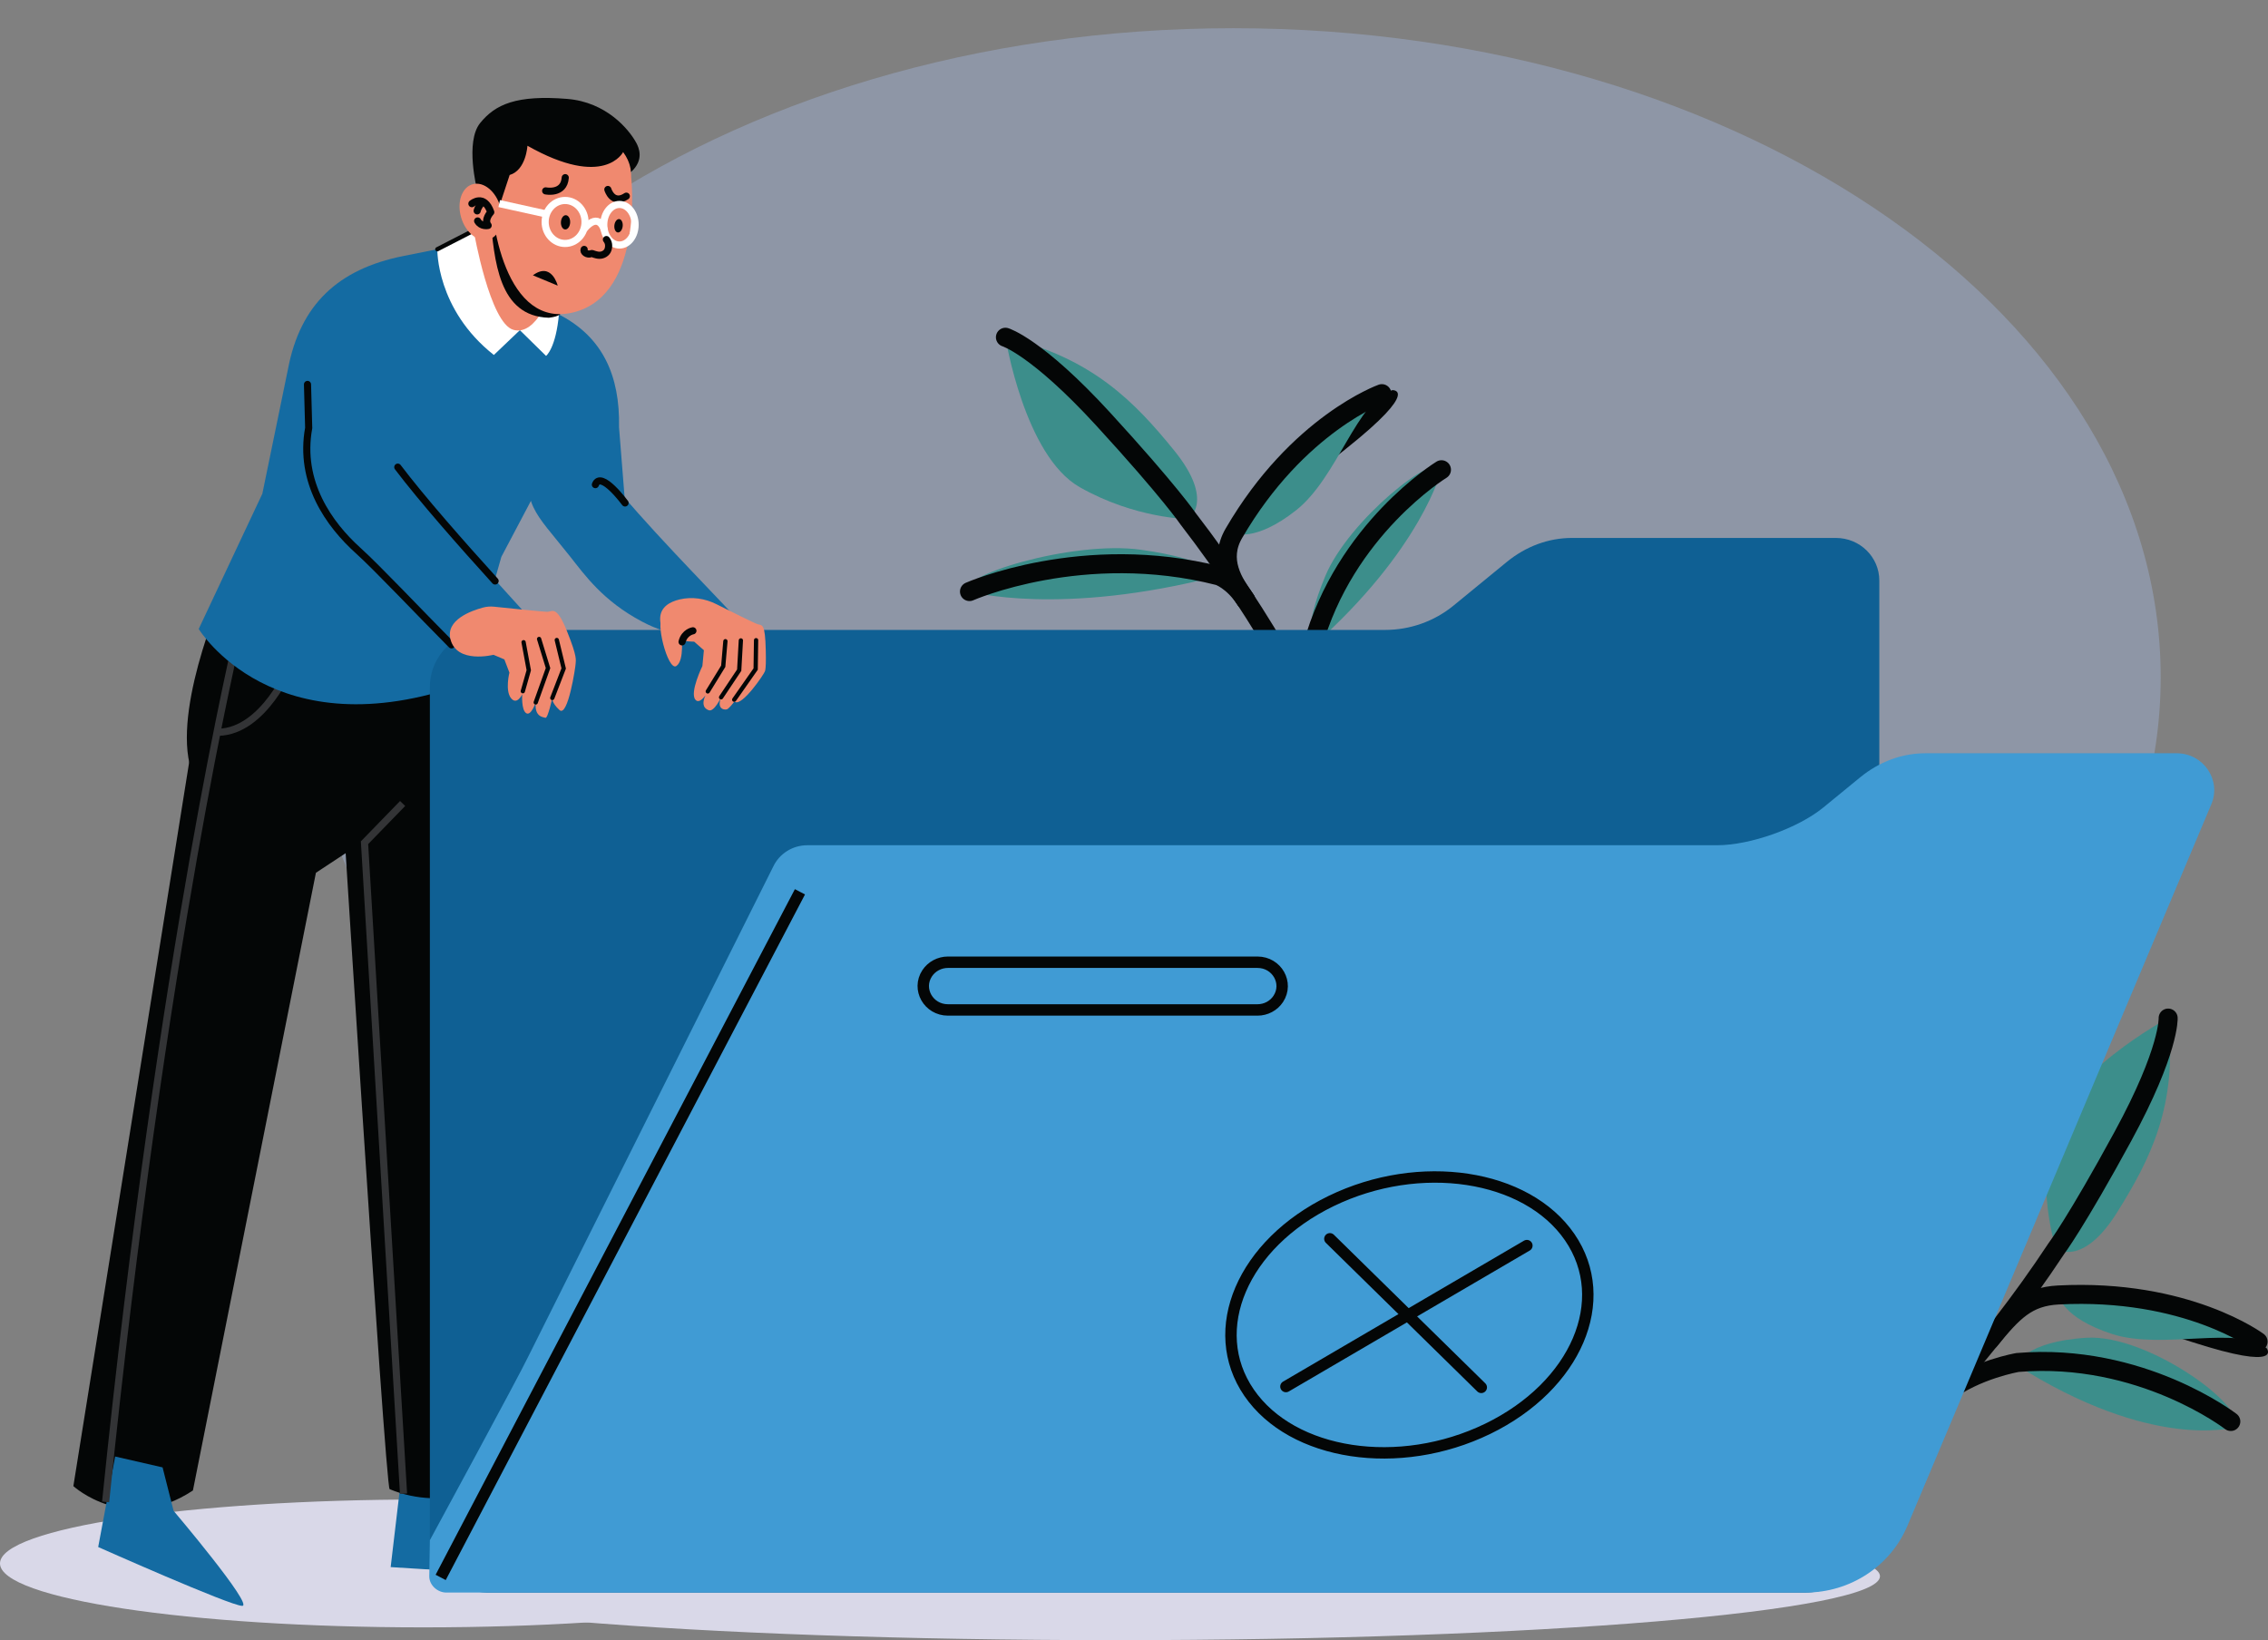 <svg width="159" height="115" viewBox="0 0 159 115" fill="none" xmlns="http://www.w3.org/2000/svg">
<rect x="0" y="0" width="159" height="115" fill="#808080" stroke="none"/>
<g clip-path="url(#clip0_1989_272)">
<path opacity="0.3" d="M21.455 47.479C21.455 72.609 50.561 92.981 86.466 92.981C122.371 92.981 151.478 72.609 151.478 47.479C151.478 22.349 122.371 1.977 86.466 1.977C50.561 1.977 21.455 22.349 21.455 47.479Z" fill="#AFC8FE"/>
<path d="M0 109.621C0 112.096 13.287 114.103 29.677 114.103C46.068 114.103 59.355 112.096 59.355 109.621C59.355 107.145 46.068 105.138 29.677 105.138C13.287 105.138 0 107.145 0 109.621Z" fill="#D9D8E8"/>
<path d="M24.571 110.517C24.571 112.993 48.574 115 78.184 115C107.795 115 131.798 112.993 131.798 110.517C131.798 108.041 107.795 106.034 78.184 106.034C48.574 106.034 24.571 108.041 24.571 110.517Z" fill="#D9D8E8"/>
<path d="M32.479 103.312L32.956 106.842C32.956 106.842 41.9 110.583 41.071 110.637C40.241 110.691 27.388 109.877 27.388 109.877L28.145 103.468L32.479 103.312Z" fill="#146BA2"/>
<path d="M29.988 45.677C29.988 45.677 29.275 52.413 28.74 52.763C28.206 53.113 27.493 53.288 27.493 53.288L28.651 45.59L29.988 45.677Z" stroke="#333436" stroke-width="1.333" stroke-miterlimit="10"/>
<path d="M15.864 41.047C15.864 41.047 12.239 49.085 13.291 53.563L33.387 50.553L32.968 42.204L15.864 41.047Z" fill="#040606"/>
<path d="M33.387 50.553C33.387 50.553 33.501 69.837 33.64 76.555C33.78 83.274 34.977 104.022 34.977 104.022C34.977 104.022 31.224 106.054 27.316 104.412C27.003 104.281 23.636 50.373 23.636 50.373L33.387 50.553Z" fill="#040606"/>
<path d="M13.624 51.176L5.144 104.199C5.144 104.199 8.848 107.605 13.525 104.505L22.148 61.195L26.335 58.434L26.959 50.534L13.624 51.176Z" fill="#040606"/>
<path d="M11.398 102.886L12.17 105.932C12.17 105.932 17.812 112.595 16.981 112.595C16.149 112.595 6.884 108.47 6.884 108.47L8.072 102.124L11.398 102.886Z" fill="#146BA2"/>
<path d="M16.722 44.301C16.722 44.301 11.378 66.361 7.405 105.308" stroke="#333436" stroke-width="0.5" stroke-miterlimit="10"/>
<path d="M20.386 46.674C20.386 46.674 18.515 51.266 15.318 51.343" stroke="#333436" stroke-width="0.5" stroke-miterlimit="10"/>
<path d="M28.29 104.73L25.555 59.087L28.226 56.337" stroke="#333436" stroke-width="0.5" stroke-miterlimit="10"/>
<path d="M28.254 17.955C29.644 17.676 30.659 17.475 30.659 17.475L39.331 22.126C39.346 22.134 39.361 22.142 39.375 22.15C42.217 23.689 43.473 26.301 43.398 29.962L43.82 35.265L39.12 31.521L35.148 39.043L32.624 47.922C19.16 52.73 13.931 44.099 13.931 44.099L18.392 34.617L20.193 25.86C21.049 21.367 23.693 18.872 28.254 17.955Z" fill="#146BA2"/>
<path d="M101.055 32.935C101.055 32.935 99.697 38.516 92.008 45.325C92.008 45.325 91.275 44.305 92.916 40.378C94.557 36.451 100.733 31.543 101.055 32.935Z" fill="#3C8E8B"/>
<path d="M101.055 32.935C101.055 32.935 94.266 37.086 92.008 45.325C92.008 45.325 91.49 48.166 92.327 50.709" stroke="#040606" stroke-width="1.333" stroke-miterlimit="10" stroke-linecap="round"/>
<path d="M83.309 36.395C83.309 36.395 85.218 35.155 82.306 31.573C79.54 28.171 76.576 25.09 70.486 23.646C70.486 23.646 71.81 31.954 75.696 34.159C79.582 36.365 83.309 36.395 83.309 36.395Z" fill="#3C8E8B"/>
<path d="M67.966 41.477C67.966 41.477 74.302 43.258 85.434 40.373C85.434 40.373 84.83 39.224 79.985 38.546C75.139 37.867 66.758 40.478 67.966 41.477Z" fill="#3C8E8B"/>
<path d="M67.966 41.477C67.966 41.477 75.937 37.955 85.434 40.373C85.434 40.373 86.407 40.678 87.328 42.062" stroke="#040606" stroke-width="1.333" stroke-miterlimit="10" stroke-linecap="round"/>
<path d="M72.919 47.529C72.919 47.529 79.505 52.406 90.637 49.521C90.637 49.521 88.763 45.623 83.918 44.944C79.072 44.266 71.71 46.53 72.919 47.529Z" fill="#3C8E8B"/>
<path d="M72.919 47.529C72.919 47.529 80.552 44.6 90.637 49.521C90.637 49.521 91.821 50.13 92.742 51.515" stroke="#040606" stroke-width="1.333" stroke-miterlimit="10" stroke-linecap="round"/>
<path d="M97.608 27.354C97.608 27.354 99.653 27.243 94.407 31.429C89.453 35.382 90.046 35.453 90.046 35.453C90.046 35.453 92.235 29.209 97.608 27.354Z" fill="#040606"/>
<path d="M86.503 37.39C86.503 37.39 87.981 38.059 90.876 35.768C93.771 33.477 95.149 28.051 97.608 27.354C97.608 27.354 91.452 28.887 86.503 37.39Z" fill="#3C8E8B"/>
<path d="M95.212 56.879C92.527 50.586 88.698 43.388 83.309 36.395C83.309 36.395 81.998 34.466 77.341 29.386C72.684 24.306 70.486 23.646 70.486 23.646" stroke="#040606" stroke-width="1.333" stroke-miterlimit="10" stroke-linecap="round"/>
<path d="M96.876 27.601C96.876 27.601 90.977 29.699 86.503 37.39C85.419 39.254 86.466 40.848 87.328 42.062" stroke="#040606" stroke-width="1.333" stroke-miterlimit="10" stroke-linecap="round"/>
<path d="M156.608 100.08C156.608 100.08 150.886 101.767 141.338 95.691C141.338 95.691 141.965 94.059 146.283 93.797C150.602 93.534 157.754 98.768 156.608 100.08Z" fill="#3C8E8B"/>
<path d="M156.393 99.668C156.393 99.668 150.108 94.811 141.45 95.53C141.45 95.53 138.552 96.019 136.401 97.657" stroke="#040606" stroke-width="1.333" stroke-miterlimit="10" stroke-linecap="round"/>
<path d="M144.153 87.559C144.153 87.559 145.991 88.9 148.43 84.992C150.747 81.28 152.689 77.496 152 71.382C152 71.382 144.494 75.432 143.704 79.77C142.915 84.108 144.153 87.559 144.153 87.559Z" fill="#3C8E8B"/>
<path d="M158.912 94.538C158.912 94.538 160.113 96.167 153.689 94.1C147.623 92.147 147.883 92.675 147.883 92.675C147.883 92.675 154.416 91.105 158.912 94.538Z" fill="#040606"/>
<path d="M144.307 90.797C144.307 90.797 144.533 92.38 148.062 93.531C151.591 94.682 156.984 92.885 158.912 94.538C158.912 94.538 154.268 90.284 144.307 90.797Z" fill="#3C8E8B"/>
<path d="M128.586 105.519C133.699 100.898 139.29 94.914 144.153 87.559C144.153 87.559 145.555 85.693 148.835 79.664C152.115 73.635 152 71.382 152 71.382" stroke="#040606" stroke-width="1.333" stroke-miterlimit="10" stroke-linecap="round"/>
<path d="M158.304 94.068C158.304 94.068 153.315 90.331 144.307 90.797C142.125 90.91 141.136 91.954 139.5 93.957" stroke="#040606" stroke-width="1.333" stroke-miterlimit="10" stroke-linecap="round"/>
<path d="M97.106 44.167C98.857 44.167 100.552 43.564 101.897 42.463L105.627 39.407C106.969 38.307 108.564 37.718 110.197 37.718H128.709C130.39 37.718 131.751 39.055 131.751 40.704V44.167V106.508C131.751 109.355 129.401 111.662 126.503 111.662H34.219C31.964 111.662 30.136 109.867 30.136 107.654V48.176C30.136 45.962 31.964 44.167 34.219 44.167H97.106Z" fill="#0F6094"/>
<path d="M30.137 107.989C30.137 107.989 36.417 96.422 37.045 95.094L54.209 60.76C54.641 59.848 55.572 59.264 56.597 59.264H120.381C122.699 59.264 126.053 58.071 127.833 56.612L130.407 54.504C131.749 53.404 133.344 52.815 134.978 52.815H152.595C154.47 52.815 155.744 54.685 155.028 56.387L133.724 106.977C132.53 109.812 129.713 111.662 126.587 111.662H31.289C30.667 111.662 30.094 111.139 30.094 110.529L30.137 107.989Z" fill="#409BD4"/>
<path d="M56.081 62.529L30.894 110.601" stroke="#040606" stroke-width="0.8" stroke-miterlimit="10" stroke-linejoin="round"/>
<path d="M66.459 70.813H88.155C88.746 70.813 89.297 70.521 89.614 70.038C90.347 68.924 89.52 67.467 88.155 67.467H66.459C65.867 67.467 65.317 67.759 64.999 68.242C64.266 69.355 65.094 70.813 66.459 70.813Z" stroke="#040606" stroke-width="0.8" stroke-miterlimit="10" stroke-linejoin="round"/>
<path d="M107.043 87.335L90.151 97.217" stroke="#040606" stroke-width="0.8" stroke-miterlimit="10" stroke-linecap="round" stroke-linejoin="round"/>
<path d="M93.232 86.859L103.846 97.276" stroke="#040606" stroke-width="0.8" stroke-miterlimit="10" stroke-linecap="round" stroke-linejoin="round"/>
<path d="M93.32 84.21C87.114 87.222 84.538 93.239 87.568 97.65C90.598 102.06 98.086 103.195 104.293 100.183C110.5 97.171 113.075 91.154 110.045 86.743C107.015 82.332 99.527 81.198 93.32 84.21Z" stroke="#040606" stroke-width="0.8" stroke-miterlimit="10" stroke-linecap="round" stroke-linejoin="round"/>
<path d="M34.447 40.374L37.579 43.828C37.579 43.828 34.641 47.233 31.656 45.216L31.177 44.542L34.447 40.374Z" fill="#146BA2"/>
<path d="M34.71 40.736C32.392 38.18 29.56 34.968 27.887 32.754" stroke="#040606" stroke-width="0.5" stroke-miterlimit="10" stroke-linecap="round"/>
<path d="M31.656 45.216C29.432 42.977 26.427 39.791 25.115 38.61C23.071 36.769 20.95 33.808 21.641 30.004L21.558 26.954" stroke="#040606" stroke-width="0.5" stroke-miterlimit="10" stroke-linecap="round"/>
<path d="M45.005 43.581C42.267 42.128 41.005 40.329 39.949 38.996C37.43 35.816 36.537 35.422 37.275 31.72L37.316 27.846L42.782 33.654C44.869 36.373 49.681 41.246 51.459 43.166C51.459 43.166 49.372 45.898 45.005 43.581Z" fill="#146BA2"/>
<path d="M33.858 42.6C34.11 42.532 34.372 42.512 34.631 42.538C35.569 42.636 38.081 42.895 38.364 42.898C38.713 42.903 38.997 42.391 39.746 44.246C40.495 46.101 40.361 46.274 40.356 46.516C40.352 46.759 39.809 50.321 39.225 49.786C38.641 49.251 38.719 48.939 38.719 48.939C38.719 48.939 38.405 50.386 38.239 50.33C38.073 50.274 37.46 50.273 37.558 49.251C37.558 49.251 37.224 50.244 36.879 49.997C36.534 49.75 36.611 48.677 36.611 48.677C36.611 48.677 36.242 49.483 35.82 48.945C35.398 48.407 35.713 47.161 35.713 47.161L35.359 46.235L34.595 45.911C34.595 45.911 32.021 46.572 31.579 44.818C31.239 43.47 33.017 42.826 33.858 42.6Z" fill="#F0896F"/>
<path d="M39.034 44.874L39.518 46.868L38.719 48.939" stroke="#040606" stroke-width="0.3" stroke-miterlimit="10" stroke-linecap="round"/>
<path d="M37.794 44.801L38.42 46.844L37.558 49.251" stroke="#040606" stroke-width="0.3" stroke-miterlimit="10" stroke-linecap="round"/>
<path d="M36.706 45.029L37.07 46.993L36.653 48.465" stroke="#040606" stroke-width="0.3" stroke-miterlimit="10" stroke-linecap="round"/>
<path d="M47.647 42.029C48.516 41.824 49.431 41.962 50.226 42.363C51.272 42.889 52.906 43.704 53.119 43.767C53.436 43.859 53.642 43.691 53.684 45.578C53.701 46.324 53.698 46.839 53.631 47.058C53.563 47.278 52.028 49.53 51.524 49.213C51.51 49.204 51.5 49.197 51.488 49.189C51.36 49.357 51.189 49.564 51.021 49.705C50.895 49.81 50.194 49.796 50.552 48.892C50.552 48.892 50.066 49.937 49.688 49.798C49.196 49.616 49.276 49.151 49.456 48.758C49.227 49.061 48.944 49.309 48.742 49.046C48.347 48.531 49.242 46.699 49.242 46.699L49.347 45.59L48.663 44.989C48.663 44.989 46.221 45.048 46.281 43.34C46.308 42.557 46.955 42.194 47.647 42.029Z" fill="#F0896F"/>
<path d="M53.006 44.887L52.976 46.911L51.472 49.058" stroke="#040606" stroke-width="0.3" stroke-miterlimit="10" stroke-linecap="round"/>
<path d="M51.939 44.903L51.822 46.989L50.552 48.892" stroke="#040606" stroke-width="0.3" stroke-miterlimit="10" stroke-linecap="round"/>
<path d="M50.855 44.958L50.703 46.714L49.62 48.478" stroke="#040606" stroke-width="0.3" stroke-miterlimit="10" stroke-linecap="round"/>
<path d="M47.766 44.489C47.766 44.489 48.011 46.3 47.416 46.697C46.821 47.095 45.861 43.351 46.521 43.303C47.488 43.233 47.766 44.489 47.766 44.489Z" fill="#F0896F"/>
<path d="M48.577 44.228C48.577 44.228 47.985 44.321 47.816 45.004" stroke="#040606" stroke-width="0.5" stroke-miterlimit="10" stroke-linecap="round"/>
<path d="M43.82 35.265C43.82 35.265 42.125 32.958 41.74 33.98" stroke="#040606" stroke-width="0.5" stroke-miterlimit="10" stroke-linecap="round"/>
<path d="M44.475 16.064L43.987 15.963" stroke="white" stroke-width="1.333" stroke-miterlimit="10"/>
<path d="M34.273 15.618L30.659 17.475C30.659 17.475 30.564 21.687 34.623 24.889L36.446 23.15L38.283 24.954C38.283 24.954 38.982 24.415 39.19 21.97L38.862 19L34.273 15.618Z" fill="white"/>
<path d="M38.862 19L34.273 15.618L30.659 17.475" stroke="#040606" stroke-width="0.3" stroke-miterlimit="10" stroke-linecap="round" stroke-linejoin="round"/>
<path d="M33.224 16.257C33.224 16.257 34.342 22.672 35.996 23.127C37.651 23.582 38.683 20.373 38.683 20.373L35.479 11.615L33.224 16.257Z" fill="#F0896F"/>
<path d="M39.297 21.145L39.317 21.942C39.332 21.951 39.284 22.189 38.478 22.279C34.939 22.176 34.659 18.266 34.371 15.155C34.371 15.155 39.624 20.524 39.297 21.145Z" fill="#040606"/>
<path d="M44.25 12.423C44.25 12.423 45.159 20.555 40.301 21.876C35.443 23.198 34.279 15.418 34.446 12.728C34.614 10.038 35.982 8.709 39.387 8.589C44.425 8.41 44.25 12.423 44.25 12.423Z" fill="#F0896F"/>
<path d="M36.977 10.219C36.977 10.219 36.886 11.928 35.73 12.269L34.9 14.783C34.9 14.783 34.203 13.666 33.439 13.27C33.439 13.27 32.594 9.951 33.657 8.632C34.721 7.313 36.199 6.644 39.775 6.936C42.497 7.159 44.089 9.055 44.609 10.019C44.778 10.332 45.187 11.21 44.231 12.065C44.231 12.065 44.243 11.418 43.685 10.662C43.685 10.662 42.382 13.278 36.977 10.219Z" fill="#040606"/>
<path d="M32.319 15.214C32.618 16.287 33.478 16.996 34.239 16.798C35 16.6 35.374 15.57 35.074 14.497C34.775 13.424 33.915 12.714 33.154 12.912C32.393 13.11 32.019 14.141 32.319 15.214Z" fill="#F0896F"/>
<path d="M39.324 15.572C39.31 15.848 39.443 16.08 39.623 16.089C39.801 16.098 39.958 15.881 39.971 15.605C39.985 15.328 39.852 15.097 39.673 15.088C39.494 15.079 39.338 15.296 39.324 15.572Z" fill="#040606"/>
<path d="M43.071 15.799C43.043 16.058 43.151 16.282 43.312 16.299C43.473 16.316 43.626 16.119 43.654 15.861C43.681 15.601 43.573 15.378 43.413 15.361C43.252 15.344 43.099 15.54 43.071 15.799Z" fill="#040606"/>
<path d="M38.254 13.383C38.254 13.383 39.541 13.654 39.627 12.456" stroke="#040606" stroke-width="0.5" stroke-miterlimit="10" stroke-linecap="round"/>
<path d="M42.614 13.285C42.614 13.285 42.942 14.399 43.91 13.754" stroke="#040606" stroke-width="0.5" stroke-miterlimit="10" stroke-linecap="round"/>
<path d="M39.099 20.027C39.099 20.027 38.675 18.33 37.358 19.303L39.099 20.027Z" fill="#040606"/>
<path d="M33.082 14.28C33.082 14.28 33.938 13.557 34.406 14.879C34.406 14.879 33.906 15.399 34.222 15.808C34.222 15.808 33.729 15.918 33.485 15.491" stroke="#040606" stroke-width="0.5" stroke-miterlimit="10" stroke-linecap="round" stroke-linejoin="round"/>
<path d="M33.453 14.785C33.453 14.785 33.501 14.492 33.833 14.156" stroke="#040606" stroke-width="0.5" stroke-miterlimit="10" stroke-linecap="round" stroke-linejoin="round"/>
<path d="M42.328 15.757C42.328 16.543 42.82 17.18 43.426 17.18C44.033 17.18 44.525 16.543 44.525 15.757C44.525 14.972 44.033 14.335 43.426 14.335C42.82 14.335 42.328 14.972 42.328 15.757Z" stroke="white" stroke-width="0.5" stroke-miterlimit="10"/>
<path d="M38.218 15.563C38.218 16.395 38.843 17.07 39.616 17.07C40.388 17.07 41.014 16.395 41.014 15.563C41.014 14.731 40.388 14.056 39.616 14.056C38.843 14.056 38.218 14.731 38.218 15.563Z" stroke="white" stroke-width="0.5" stroke-miterlimit="10"/>
<path d="M42.378 16.169C42.378 16.169 42.037 14.753 40.935 16.069" stroke="white" stroke-width="0.5" stroke-miterlimit="10"/>
<path d="M38.247 14.992L34.998 14.274" stroke="white" stroke-width="0.5" stroke-miterlimit="10"/>
<path d="M42.513 16.796C42.674 16.996 42.708 17.235 42.627 17.494C42.546 17.749 42.282 17.904 42.013 17.898C41.889 17.896 41.77 17.863 41.653 17.827C41.601 17.811 41.499 17.757 41.444 17.781C41.176 17.897 40.864 17.668 40.953 17.488" stroke="#040606" stroke-width="0.5" stroke-miterlimit="10" stroke-linecap="round"/>
</g>
<defs>
<clipPath id="clip0_1989_272">
<rect width="159" height="115" fill="white"/>
</clipPath>
</defs>
</svg>
